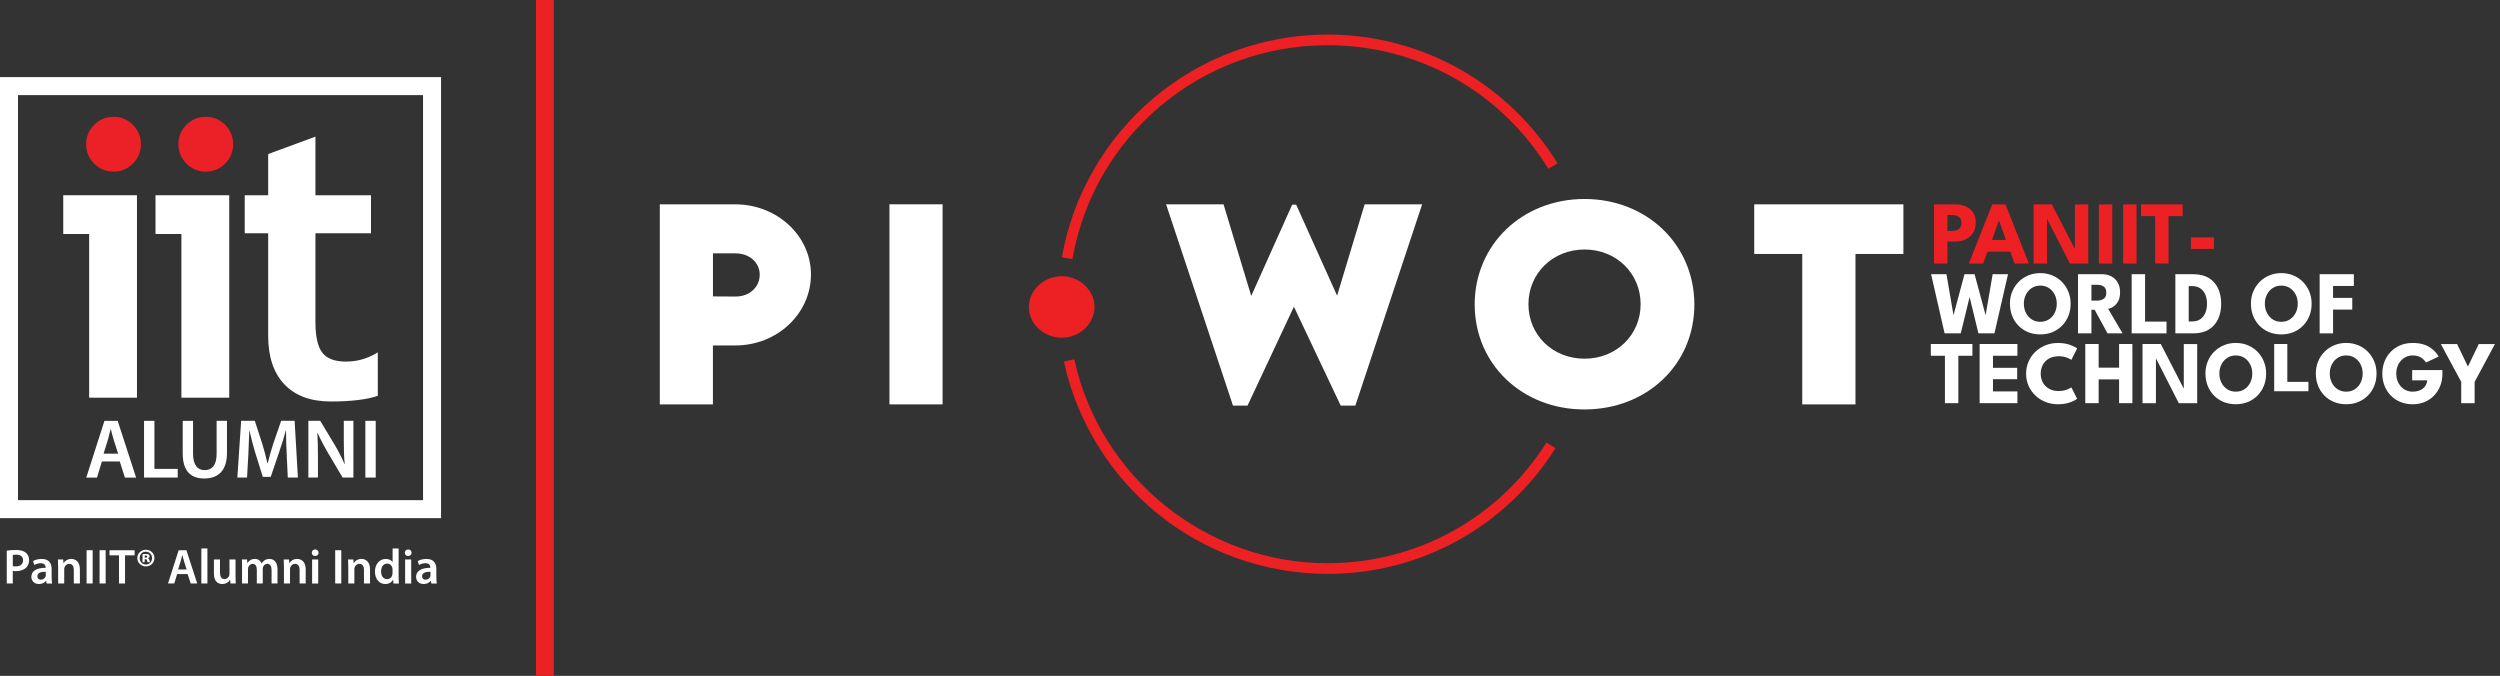 <svg width="307" height="83" viewBox="0 0 307 83" fill="none" xmlns="http://www.w3.org/2000/svg">
<rect x="0" y="0" width="307" height="83" fill="#333333" stroke="none"/>
<g clip-path="url(#clip0_206_3106)">
<path d="M25.27 14.345C26.197 14.345 26.992 14.674 27.649 15.331C28.306 15.988 28.635 16.783 28.635 17.71C28.635 18.637 28.306 19.432 27.649 20.089C26.992 20.746 26.197 21.074 25.27 21.074C24.344 21.074 23.549 20.746 22.891 20.089C22.234 19.432 21.906 18.637 21.906 17.71C21.906 16.783 22.234 15.988 22.891 15.331C23.549 14.674 24.344 14.345 25.27 14.345Z" fill="#EC2027"/>
<path d="M13.941 14.345C14.868 14.345 15.663 14.674 16.32 15.331C16.977 15.988 17.306 16.783 17.306 17.71C17.306 18.637 16.977 19.432 16.32 20.089C15.663 20.746 14.868 21.074 13.941 21.074C13.015 21.074 12.22 20.746 11.562 20.089C10.905 19.432 10.577 18.637 10.577 17.71C10.577 16.783 10.905 15.988 11.562 15.331C12.22 14.674 13.015 14.345 13.941 14.345Z" fill="#EC2027"/>
<path d="M10.948 48.835V28.733H7.767V23.976H16.82V48.835H10.948Z" fill="white"/>
<path d="M22.277 48.835V28.733H19.096V23.976H28.149V48.835H22.277Z" fill="white"/>
<path d="M32.932 28.642H30.054V23.976H32.932V18.916L38.735 16.78V23.976H45.559V28.642H38.735V39.527C38.735 41.308 39.011 42.566 39.57 43.299C40.125 44.035 41.101 44.403 42.494 44.403C43.887 44.403 45.188 44.022 46.394 43.266V48.606C45.047 49.069 43.128 49.302 40.638 49.302C38.147 49.302 36.258 48.602 34.927 47.199C33.596 45.8 32.932 43.809 32.932 41.223V28.642Z" fill="white"/>
<path d="M12.512 56.671L11.911 58.646H10.596L12.827 51.68H14.45L16.714 58.646H15.338L14.707 56.671H12.505H12.512ZM14.506 55.709L13.958 53.993C13.823 53.57 13.711 53.093 13.606 52.689H13.586C13.481 53.093 13.37 53.58 13.255 53.993L12.716 55.709H14.503H14.506Z" fill="white"/>
<path d="M17.69 51.678H18.962V57.579H21.824V58.643H17.69V51.678Z" fill="white"/>
<path d="M23.706 51.678V55.739C23.706 57.102 24.275 57.733 25.132 57.733C26.052 57.733 26.601 57.106 26.601 55.739V51.678H27.872V55.657C27.872 57.805 26.765 58.758 25.093 58.758C23.42 58.758 22.438 57.858 22.438 55.67V51.681H23.71L23.706 51.678Z" fill="white"/>
<path d="M35.209 55.801C35.167 54.901 35.117 53.817 35.127 52.877H35.094C34.868 53.725 34.579 54.664 34.27 55.542L33.245 58.561H32.272L31.342 55.584C31.073 54.694 30.823 53.744 30.639 52.877H30.616C30.587 53.787 30.544 54.891 30.495 55.844L30.337 58.643H29.147L29.614 51.678H31.29L32.2 54.477C32.45 55.295 32.666 56.12 32.841 56.895H32.873C33.057 56.14 33.297 55.282 33.563 54.467L34.526 51.678H36.179L36.583 58.643H35.341L35.206 55.801H35.209Z" fill="white"/>
<path d="M37.868 58.643V51.678H39.327L41.124 54.664C41.577 55.44 41.991 56.245 42.313 57H42.333C42.238 56.071 42.218 55.17 42.218 54.106V51.678H43.398V58.643H42.073L40.253 55.574C39.809 54.809 39.353 53.961 39.011 53.176L38.972 53.186C39.024 54.086 39.044 55.006 39.044 56.153V58.643H37.864H37.868Z" fill="white"/>
<path d="M46.138 51.678H44.866V58.643H46.138V51.678Z" fill="white"/>
<path d="M54.161 63.63H0V9.469H54.161V63.63ZM2.211 61.419H51.95V11.68H2.211V61.419Z" fill="white"/>
<path d="M0.831 67.623C1.104 67.574 1.472 67.538 1.971 67.538C2.517 67.538 2.911 67.653 3.171 67.87C3.414 68.07 3.572 68.392 3.572 68.773C3.572 69.154 3.45 69.476 3.227 69.693C2.924 69.992 2.464 70.137 1.935 70.137C1.797 70.137 1.676 70.13 1.571 70.107V71.651H0.831V67.623ZM1.571 69.519C1.669 69.549 1.781 69.555 1.935 69.555C2.494 69.555 2.832 69.276 2.832 68.803C2.832 68.33 2.517 68.113 2.001 68.113C1.794 68.113 1.649 68.133 1.571 68.149V69.516V69.519Z" fill="white"/>
<path d="M6.348 70.944C6.348 71.21 6.361 71.473 6.397 71.654H5.724L5.671 71.325H5.651C5.474 71.555 5.168 71.72 4.777 71.72C4.183 71.72 3.851 71.289 3.851 70.842C3.851 70.103 4.511 69.722 5.602 69.728V69.679C5.602 69.485 5.523 69.163 5.001 69.163C4.708 69.163 4.406 69.255 4.206 69.38L4.061 68.897C4.281 68.766 4.662 68.638 5.126 68.638C6.072 68.638 6.341 69.239 6.341 69.886V70.948L6.348 70.944ZM5.622 70.212C5.093 70.205 4.59 70.313 4.59 70.763C4.59 71.056 4.777 71.187 5.014 71.187C5.316 71.187 5.53 70.993 5.602 70.783C5.622 70.727 5.622 70.675 5.622 70.619V70.215V70.212Z" fill="white"/>
<path d="M7.137 69.581C7.137 69.243 7.123 68.957 7.114 68.701H7.761L7.797 69.144H7.817C7.948 68.914 8.27 68.635 8.763 68.635C9.256 68.635 9.811 68.967 9.811 69.9V71.651H9.065V69.985C9.065 69.561 8.908 69.24 8.503 69.24C8.204 69.24 8.001 69.45 7.922 69.677C7.896 69.736 7.886 69.828 7.886 69.913V71.651H7.14V69.581H7.137Z" fill="white"/>
<path d="M11.378 67.567H10.633V71.651H11.378V67.567Z" fill="white"/>
<path d="M12.975 67.567H12.229V71.651H12.975V67.567Z" fill="white"/>
<path d="M14.611 68.194H13.448V67.57H16.53V68.194H15.354V71.654H14.611V68.194Z" fill="white"/>
<path d="M18.965 68.526C18.965 69.101 18.505 69.555 17.917 69.555C17.329 69.555 16.862 69.101 16.862 68.526C16.862 67.951 17.335 67.508 17.923 67.508C18.512 67.508 18.965 67.964 18.965 68.526ZM17.155 68.533C17.155 68.97 17.48 69.321 17.917 69.321C18.354 69.328 18.673 68.97 18.673 68.533C18.673 68.096 18.351 67.748 17.904 67.748C17.457 67.748 17.151 68.093 17.151 68.533M17.769 69.035H17.503V68.06C17.582 68.043 17.723 68.023 17.907 68.023C18.114 68.023 18.206 68.053 18.272 68.102C18.331 68.138 18.374 68.211 18.374 68.309C18.374 68.418 18.282 68.503 18.163 68.539V68.552C18.265 68.589 18.321 68.668 18.351 68.802C18.38 68.94 18.4 69.003 18.416 69.039H18.124C18.094 69.003 18.075 68.917 18.052 68.815C18.032 68.713 17.979 68.671 17.871 68.671H17.766V69.039L17.769 69.035ZM17.776 68.48H17.874C17.996 68.48 18.078 68.438 18.078 68.349C18.078 68.263 18.012 68.214 17.891 68.214C17.845 68.214 17.799 68.221 17.776 68.221V68.48Z" fill="white"/>
<path d="M21.751 70.494L21.4 71.651H20.631L21.939 67.57H22.891L24.219 71.651H23.414L23.043 70.494H21.755H21.751ZM22.921 69.933L22.599 68.927C22.52 68.677 22.454 68.398 22.392 68.165H22.379C22.32 68.401 22.254 68.687 22.185 68.927L21.87 69.933H22.918H22.921Z" fill="white"/>
<path d="M25.471 67.35H24.725V71.651H25.471V67.35Z" fill="white"/>
<path d="M28.924 70.768C28.924 71.119 28.937 71.408 28.947 71.651H28.3L28.264 71.208H28.247C28.119 71.415 27.83 71.717 27.294 71.717C26.759 71.717 26.269 71.395 26.269 70.433V68.701H27.015V70.308C27.015 70.797 27.173 71.113 27.567 71.113C27.869 71.113 28.063 70.909 28.136 70.715C28.165 70.656 28.178 70.567 28.178 70.485V68.704H28.924V70.771V70.768Z" fill="white"/>
<path d="M29.729 69.581C29.729 69.243 29.716 68.957 29.706 68.701H30.34L30.376 69.138H30.393C30.531 68.908 30.8 68.635 31.303 68.635C31.691 68.635 31.993 68.855 32.121 69.18H32.134C32.236 69.016 32.358 68.898 32.489 68.809C32.66 68.694 32.847 68.635 33.094 68.635C33.58 68.635 34.076 68.967 34.076 69.913V71.651H33.35V70.022C33.35 69.532 33.179 69.24 32.821 69.24C32.568 69.24 32.377 69.42 32.302 69.634C32.276 69.7 32.266 69.798 32.266 69.883V71.651H31.536V69.943C31.536 69.532 31.372 69.24 31.027 69.24C30.748 69.24 30.56 69.46 30.488 69.657C30.465 69.736 30.452 69.821 30.452 69.906V71.651H29.723V69.581H29.729Z" fill="white"/>
<path d="M34.864 69.581C34.864 69.243 34.851 68.957 34.842 68.701H35.489L35.525 69.144H35.545C35.676 68.914 35.998 68.635 36.491 68.635C36.984 68.635 37.539 68.967 37.539 69.9V71.651H36.793V69.985C36.793 69.561 36.636 69.24 36.231 69.24C35.932 69.24 35.729 69.45 35.65 69.677C35.627 69.736 35.614 69.828 35.614 69.913V71.651H34.868V69.581H34.864Z" fill="white"/>
<path d="M39.123 67.879C39.123 68.096 38.959 68.277 38.699 68.277C38.439 68.277 38.288 68.096 38.288 67.879C38.288 67.649 38.456 67.472 38.706 67.472C38.955 67.472 39.116 67.649 39.123 67.879ZM38.328 68.704H39.074V71.654H38.328V68.704Z" fill="white"/>
<path d="M41.909 67.567H41.163V71.651H41.909V67.567Z" fill="white"/>
<path d="M42.767 69.581C42.767 69.243 42.754 68.957 42.744 68.701H43.391L43.427 69.144H43.447C43.578 68.914 43.9 68.635 44.393 68.635C44.886 68.635 45.441 68.967 45.441 69.9V71.651H44.695V69.985C44.695 69.561 44.538 69.24 44.133 69.24C43.834 69.24 43.631 69.45 43.552 69.677C43.526 69.736 43.516 69.828 43.516 69.913V71.651H42.77V69.581H42.767Z" fill="white"/>
<path d="M48.95 67.353V70.826C48.95 71.128 48.964 71.454 48.977 71.654H48.316L48.28 71.188H48.267C48.093 71.516 47.735 71.72 47.311 71.72C46.601 71.72 46.046 71.118 46.046 70.212C46.039 69.223 46.657 68.638 47.367 68.638C47.774 68.638 48.063 68.802 48.198 69.019H48.211V67.353H48.957H48.95ZM48.205 69.932C48.205 69.873 48.198 69.794 48.185 69.732C48.119 69.449 47.883 69.21 47.544 69.21C47.068 69.21 46.798 69.633 46.798 70.179C46.798 70.724 47.064 71.118 47.538 71.118C47.84 71.118 48.106 70.915 48.178 70.593C48.195 70.527 48.201 70.455 48.201 70.373V69.929L48.205 69.932Z" fill="white"/>
<path d="M50.544 67.879C50.544 68.096 50.38 68.277 50.12 68.277C49.861 68.277 49.709 68.096 49.709 67.879C49.709 67.649 49.88 67.472 50.127 67.472C50.373 67.472 50.537 67.649 50.544 67.879ZM49.749 68.704H50.495V71.654H49.749V68.704Z" fill="white"/>
<path d="M53.59 70.944C53.59 71.21 53.603 71.473 53.639 71.654H52.965L52.913 71.325H52.893C52.719 71.555 52.41 71.72 52.019 71.72C51.424 71.72 51.093 71.289 51.093 70.842C51.093 70.103 51.753 69.722 52.844 69.728V69.679C52.844 69.485 52.765 69.163 52.242 69.163C51.953 69.163 51.648 69.255 51.447 69.38L51.303 68.897C51.523 68.766 51.904 68.638 52.367 68.638C53.314 68.638 53.583 69.239 53.583 69.886V70.948L53.59 70.944ZM52.864 70.212C52.334 70.205 51.832 70.313 51.832 70.763C51.832 71.056 52.019 71.187 52.256 71.187C52.558 71.187 52.772 70.993 52.844 70.783C52.864 70.727 52.864 70.675 52.864 70.619V70.215V70.212Z" fill="white"/>
<path d="M237.497 25.099H240.139C240.605 25.099 241.026 25.181 241.397 25.345C241.772 25.509 242.071 25.756 242.291 26.088C242.514 26.419 242.623 26.837 242.623 27.333C242.623 27.829 242.511 28.25 242.291 28.595C242.067 28.943 241.772 29.206 241.397 29.387C241.022 29.567 240.602 29.659 240.139 29.659H239.143V32.36H237.497V25.095V25.099ZM239.143 28.361H239.682C239.905 28.361 240.106 28.328 240.283 28.263C240.461 28.197 240.602 28.092 240.71 27.947C240.815 27.803 240.871 27.612 240.871 27.372C240.871 27.133 240.819 26.939 240.71 26.797C240.605 26.656 240.461 26.554 240.283 26.492C240.106 26.429 239.905 26.4 239.682 26.4H239.143V28.365V28.361Z" fill="#ED2024"/>
<path d="M244.646 25.1H246.279L249.148 32.364H247.393L246.864 30.905H244.068L243.536 32.364H241.775L244.646 25.1ZM244.62 29.463H246.322L245.481 27.081H245.465L244.623 29.463H244.62Z" fill="#ED2024"/>
<path d="M251.251 26.604L251.372 26.627V32.36H249.726V25.095H251.97L254.914 30.819L254.793 30.842V25.099H256.439V32.363H254.182L251.247 26.607L251.251 26.604Z" fill="#ED2024"/>
<path d="M257.743 25.1H259.389V32.364H257.743V25.1Z" fill="#ED2024"/>
<path d="M260.72 25.1H262.366V32.364H260.72V25.1Z" fill="#ED2024"/>
<path d="M264.653 26.538H262.918V25.095H268.024V26.538H266.296V32.36H264.65V26.538H264.653Z" fill="#ED2024"/>
<path d="M269.039 30.567V29.147H271.872V30.567H269.039Z" fill="#ED2024"/>
<path d="M244.926 40.933H242.951L241.719 35.866H242.015L240.782 40.933H238.795L237.139 33.668H239.025L239.899 38.764H239.876L241.239 33.668H242.478L243.848 38.764H243.825L244.699 33.668H246.585L244.919 40.933H244.926Z" fill="white"/>
<path d="M246.818 37.296C246.818 36.767 246.913 36.275 247.097 35.818C247.281 35.361 247.548 34.964 247.883 34.622C248.218 34.28 248.615 34.014 249.072 33.823C249.526 33.633 250.018 33.538 250.547 33.538C251.076 33.538 251.576 33.633 252.029 33.823C252.483 34.014 252.877 34.28 253.212 34.622C253.547 34.964 253.807 35.361 253.994 35.818C254.181 36.275 254.273 36.767 254.273 37.296C254.273 37.825 254.185 38.322 254.004 38.778C253.823 39.235 253.567 39.636 253.235 39.977C252.903 40.319 252.506 40.589 252.052 40.779C251.599 40.97 251.096 41.065 250.551 41.065C250.005 41.065 249.486 40.97 249.029 40.779C248.573 40.589 248.179 40.322 247.85 39.977C247.521 39.633 247.265 39.235 247.088 38.778C246.91 38.322 246.822 37.829 246.822 37.296H246.818ZM248.53 37.296C248.53 37.71 248.615 38.085 248.786 38.42C248.957 38.755 249.194 39.021 249.496 39.222C249.798 39.419 250.15 39.517 250.551 39.517C250.952 39.517 251.303 39.419 251.605 39.222C251.908 39.025 252.144 38.755 252.315 38.42C252.486 38.085 252.571 37.71 252.571 37.296C252.571 36.882 252.486 36.508 252.315 36.173C252.144 35.837 251.908 35.571 251.605 35.371C251.303 35.17 250.952 35.072 250.551 35.072C250.15 35.072 249.798 35.17 249.496 35.371C249.194 35.571 248.957 35.837 248.786 36.173C248.615 36.508 248.53 36.882 248.53 37.296Z" fill="white"/>
<path d="M255.184 33.672H258.144C258.565 33.672 258.943 33.761 259.271 33.935C259.6 34.112 259.863 34.365 260.056 34.697C260.25 35.029 260.346 35.423 260.346 35.883C260.346 36.343 260.263 36.718 260.099 37.007C259.935 37.296 259.741 37.516 259.514 37.661C259.288 37.805 259.077 37.894 258.88 37.92L260.648 40.93H258.798L257.224 38.045H256.827V40.93H255.18V33.665L255.184 33.672ZM256.83 36.912H257.556C257.848 36.912 258.105 36.839 258.325 36.698C258.545 36.557 258.653 36.3 258.653 35.939C258.653 35.578 258.545 35.325 258.328 35.183C258.111 35.042 257.858 34.973 257.563 34.973H256.827V36.915L256.83 36.912Z" fill="white"/>
<path d="M261.768 33.672H263.414V39.495H266.049V40.937H261.768V33.672Z" fill="white"/>
<path d="M267.134 33.672H269.319C270.094 33.672 270.735 33.827 271.241 34.139C271.75 34.448 272.128 34.878 272.381 35.424C272.634 35.969 272.762 36.597 272.762 37.3C272.762 38.003 272.637 38.634 272.381 39.182C272.128 39.728 271.747 40.158 271.241 40.471C270.732 40.783 270.091 40.937 269.319 40.937H267.134V33.672ZM268.773 35.131V39.478H269.171C269.585 39.478 269.93 39.383 270.199 39.196C270.472 39.005 270.676 38.749 270.814 38.42C270.952 38.092 271.021 37.724 271.021 37.31C271.021 36.896 270.955 36.524 270.82 36.196C270.686 35.867 270.482 35.608 270.206 35.417C269.93 35.227 269.585 35.131 269.171 35.131H268.773Z" fill="white"/>
<path d="M276.413 37.296C276.413 36.767 276.508 36.275 276.692 35.818C276.876 35.361 277.142 34.964 277.477 34.622C277.812 34.28 278.21 34.014 278.666 33.823C279.12 33.633 279.613 33.538 280.142 33.538C280.671 33.538 281.17 33.633 281.624 33.823C282.077 34.014 282.471 34.28 282.806 34.622C283.142 34.964 283.401 35.361 283.588 35.818C283.776 36.275 283.868 36.767 283.868 37.296C283.868 37.825 283.779 38.322 283.598 38.778C283.418 39.235 283.161 39.636 282.829 39.977C282.498 40.319 282.1 40.589 281.647 40.779C281.193 40.97 280.69 41.065 280.145 41.065C279.6 41.065 279.08 40.97 278.624 40.779C278.167 40.589 277.773 40.322 277.444 39.977C277.116 39.633 276.859 39.235 276.682 38.778C276.505 38.322 276.416 37.829 276.416 37.296H276.413ZM278.124 37.296C278.124 37.71 278.21 38.085 278.381 38.42C278.551 38.755 278.788 39.021 279.09 39.222C279.393 39.419 279.744 39.517 280.145 39.517C280.546 39.517 280.897 39.419 281.2 39.222C281.502 39.025 281.739 38.755 281.909 38.42C282.08 38.085 282.166 37.71 282.166 37.296C282.166 36.882 282.08 36.508 281.909 36.173C281.739 35.837 281.502 35.571 281.2 35.371C280.897 35.17 280.546 35.072 280.145 35.072C279.744 35.072 279.393 35.17 279.09 35.371C278.788 35.571 278.551 35.837 278.381 36.173C278.21 36.508 278.124 36.882 278.124 37.296Z" fill="white"/>
<path d="M284.854 33.672H289.053V35.115H286.5V36.58H288.859V38.016H286.5V40.937H284.854V33.672Z" fill="white"/>
<path d="M238.841 43.687H237.106V42.244H242.212V43.687H240.483V49.509H238.837V43.687H238.841Z" fill="white"/>
<path d="M243.099 42.244H247.738V43.687H244.738V45.169H247.709V46.565H244.738V48.067H247.738V49.509H243.099V42.244Z" fill="white"/>
<path d="M252.828 48.013C253.166 48.013 253.472 47.964 253.748 47.865C254.024 47.767 254.231 47.668 254.365 47.573L255.069 48.969C254.898 49.117 254.602 49.265 254.185 49.416C253.767 49.567 253.275 49.643 252.703 49.643C252.167 49.643 251.665 49.548 251.195 49.364C250.725 49.176 250.311 48.913 249.953 48.575C249.595 48.237 249.315 47.839 249.112 47.382C248.908 46.926 248.806 46.429 248.806 45.894C248.806 45.358 248.908 44.859 249.108 44.399C249.309 43.939 249.591 43.538 249.946 43.196C250.304 42.855 250.718 42.592 251.192 42.401C251.665 42.211 252.167 42.119 252.703 42.119C253.275 42.119 253.771 42.194 254.185 42.345C254.602 42.497 254.894 42.644 255.069 42.792L254.365 44.189C254.231 44.09 254.024 43.992 253.748 43.893C253.472 43.798 253.163 43.748 252.828 43.748C252.453 43.748 252.128 43.808 251.849 43.923C251.569 44.038 251.336 44.195 251.149 44.399C250.962 44.599 250.824 44.829 250.732 45.082C250.64 45.335 250.594 45.602 250.594 45.881C250.594 46.16 250.64 46.433 250.732 46.686C250.824 46.942 250.962 47.169 251.149 47.369C251.336 47.57 251.569 47.731 251.849 47.846C252.128 47.961 252.453 48.02 252.828 48.02V48.013Z" fill="white"/>
<path d="M260.224 46.588H257.714V49.509H256.074V42.244H257.714V45.149H260.224V42.244H261.857V49.509H260.224V46.588Z" fill="white"/>
<path d="M264.627 43.752L264.748 43.776V49.509H263.102V42.244H265.346L268.29 47.968L268.169 47.991V42.248H269.815V49.512H267.558L264.623 43.756L264.627 43.752Z" fill="white"/>
<path d="M270.827 45.872C270.827 45.343 270.922 44.85 271.106 44.393C271.29 43.937 271.556 43.539 271.891 43.197C272.23 42.856 272.624 42.59 273.081 42.399C273.534 42.208 274.027 42.113 274.556 42.113C275.085 42.113 275.585 42.208 276.038 42.399C276.491 42.59 276.886 42.856 277.221 43.197C277.556 43.539 277.816 43.937 278.003 44.393C278.19 44.85 278.282 45.343 278.282 45.872C278.282 46.401 278.193 46.897 278.013 47.354C277.832 47.81 277.576 48.211 277.244 48.553C276.909 48.895 276.514 49.164 276.061 49.355C275.608 49.545 275.105 49.641 274.559 49.641C274.014 49.641 273.495 49.545 273.038 49.355C272.581 49.164 272.187 48.898 271.859 48.553C271.53 48.211 271.274 47.81 271.096 47.354C270.919 46.897 270.83 46.404 270.83 45.872H270.827ZM272.539 45.872C272.539 46.286 272.624 46.66 272.795 46.999C272.966 47.337 273.202 47.6 273.505 47.801C273.807 47.998 274.159 48.096 274.559 48.096C274.96 48.096 275.312 47.998 275.614 47.801C275.916 47.603 276.153 47.337 276.324 46.999C276.495 46.664 276.58 46.289 276.58 45.872C276.58 45.455 276.495 45.083 276.324 44.748C276.153 44.413 275.916 44.147 275.614 43.947C275.312 43.746 274.96 43.648 274.559 43.648C274.159 43.648 273.807 43.746 273.505 43.947C273.202 44.147 272.966 44.413 272.795 44.748C272.624 45.083 272.539 45.455 272.539 45.872Z" fill="white"/>
<path d="M279.268 42.244H280.884V46.894H283.474V48.044H279.271V42.244H279.268Z" fill="white"/>
<path d="M284.384 45.872C284.384 45.343 284.479 44.85 284.663 44.393C284.847 43.937 285.113 43.539 285.448 43.197C285.787 42.856 286.181 42.59 286.638 42.399C287.091 42.208 287.584 42.113 288.113 42.113C288.642 42.113 289.141 42.208 289.595 42.399C290.048 42.59 290.443 42.856 290.778 43.197C291.113 43.539 291.372 43.937 291.56 44.393C291.747 44.85 291.839 45.343 291.839 45.872C291.839 46.401 291.75 46.897 291.57 47.354C291.389 47.81 291.133 48.211 290.801 48.553C290.466 48.895 290.071 49.164 289.618 49.355C289.164 49.545 288.662 49.641 288.116 49.641C287.571 49.641 287.052 49.545 286.595 49.355C286.138 49.164 285.744 48.898 285.415 48.553C285.087 48.211 284.831 47.81 284.653 47.354C284.476 46.897 284.387 46.404 284.387 45.872H284.384ZM286.096 45.872C286.096 46.286 286.181 46.66 286.352 46.999C286.523 47.337 286.759 47.6 287.062 47.801C287.364 47.998 287.715 48.096 288.116 48.096C288.517 48.096 288.869 47.998 289.171 47.801C289.473 47.603 289.71 47.337 289.881 46.999C290.052 46.664 290.137 46.289 290.137 45.872C290.137 45.455 290.052 45.083 289.881 44.748C289.71 44.413 289.473 44.147 289.171 43.947C288.869 43.746 288.517 43.648 288.116 43.648C287.715 43.648 287.364 43.746 287.062 43.947C286.759 44.147 286.523 44.413 286.352 44.748C286.181 45.083 286.096 45.455 286.096 45.872Z" fill="white"/>
<path d="M296.225 45.448H299.928V45.911C299.928 46.433 299.84 46.92 299.665 47.37C299.491 47.82 299.242 48.217 298.92 48.559C298.598 48.901 298.21 49.167 297.763 49.358C297.316 49.548 296.82 49.643 296.278 49.643C295.736 49.643 295.207 49.548 294.75 49.354C294.293 49.16 293.899 48.894 293.57 48.549C293.242 48.204 292.986 47.803 292.811 47.347C292.634 46.89 292.549 46.401 292.549 45.875C292.549 45.349 292.637 44.866 292.811 44.409C292.989 43.953 293.242 43.552 293.57 43.21C293.899 42.868 294.293 42.599 294.75 42.405C295.207 42.211 295.716 42.116 296.278 42.116C296.738 42.116 297.142 42.165 297.49 42.264C297.842 42.362 298.141 42.494 298.394 42.661C298.647 42.826 298.86 43.006 299.038 43.203C299.215 43.401 299.36 43.591 299.478 43.779L297.914 44.514C297.763 44.285 297.559 44.081 297.3 43.91C297.04 43.739 296.698 43.65 296.275 43.65C295.979 43.65 295.706 43.709 295.456 43.828C295.21 43.946 294.996 44.107 294.816 44.311C294.635 44.514 294.497 44.751 294.402 45.02C294.306 45.29 294.257 45.576 294.257 45.875C294.257 46.174 294.306 46.466 294.402 46.732C294.497 46.998 294.638 47.238 294.816 47.442C294.996 47.646 295.21 47.807 295.456 47.922C295.703 48.037 295.976 48.096 296.275 48.096C296.534 48.096 296.771 48.063 296.984 47.997C297.198 47.932 297.382 47.836 297.536 47.712C297.691 47.587 297.816 47.439 297.904 47.268C297.993 47.097 298.049 46.91 298.065 46.703H296.215V45.448H296.225Z" fill="white"/>
<path d="M302.238 46.897L299.734 42.248H301.732L303.06 45.014L304.39 42.248H306.378L303.884 46.897V49.513H302.238V46.897Z" fill="white"/>
<path d="M81.025 25.093H90.304C95.364 25.093 99.586 28.904 99.586 33.704C99.586 38.505 95.456 42.421 90.304 42.421H87.547V49.66H81.025V25.093ZM93.294 33.734C93.294 32.242 92.046 31.112 90.307 31.112H87.551V36.399L90.307 36.415C92.062 36.428 93.294 35.239 93.294 33.731" fill="white"/>
<path d="M115.749 25.09H109.226V49.657H115.749V25.09Z" fill="white"/>
<path d="M126.348 37.694C126.348 35.637 128.191 33.915 130.386 33.915C132.581 33.915 134.408 35.654 134.408 37.694C134.408 39.734 132.578 41.472 130.386 41.472C128.195 41.472 126.348 39.797 126.348 37.694Z" fill="#ED2024"/>
<path d="M143.197 25.093H150.252L153.652 36.34L158.679 25.135H159.169L164.196 36.307L167.58 25.093H174.638L166.437 49.811H164.64L158.893 37.664L153.196 49.811H151.412L143.197 25.093Z" fill="white"/>
<path d="M181.091 37.404C181.091 30.028 186.943 24.436 194.579 24.436C202.215 24.436 208.067 30.028 208.067 37.404C208.067 44.781 202.215 50.281 194.566 50.281C186.917 50.281 181.094 44.718 181.094 37.404M201.469 37.358C201.469 33.563 198.482 30.639 194.582 30.639C190.682 30.639 187.692 33.563 187.692 37.358C187.692 41.154 190.679 44.048 194.582 44.048C198.486 44.048 201.469 41.137 201.469 37.358Z" fill="white"/>
<path d="M233.738 31.188H227.853V49.66H221.318V31.188H215.42V25.093H233.738V31.188Z" fill="white"/>
<path d="M131.691 31.819L130.399 31.592C131.73 24.015 135.709 17.089 141.61 12.088C147.577 7.028 155.18 4.242 163.017 4.242C168.78 4.242 174.457 5.744 179.432 8.589C184.255 11.349 188.346 15.312 191.257 20.05L190.14 20.736C184.301 11.227 174.162 5.553 163.017 5.553C147.538 5.553 134.365 16.6 131.691 31.819Z" fill="#ED2024"/>
<path d="M163.013 70.474C155.404 70.474 147.971 67.829 142.087 63.026C136.284 58.291 132.223 51.673 130.646 44.396L131.927 44.12C135.068 58.633 148.139 69.163 163.013 69.163C173.984 69.163 184.038 63.62 189.91 54.338L191.021 55.041C184.906 64.705 174.438 70.474 163.013 70.474Z" fill="#ED2024"/>
<path d="M68.001 0H65.822V83H68.001V0Z" fill="#EA2224"/>
</g>
<defs>
<clipPath id="clip0_206_3106">
<rect width="306.378" height="83" fill="white"/>
</clipPath>
</defs>
</svg>
